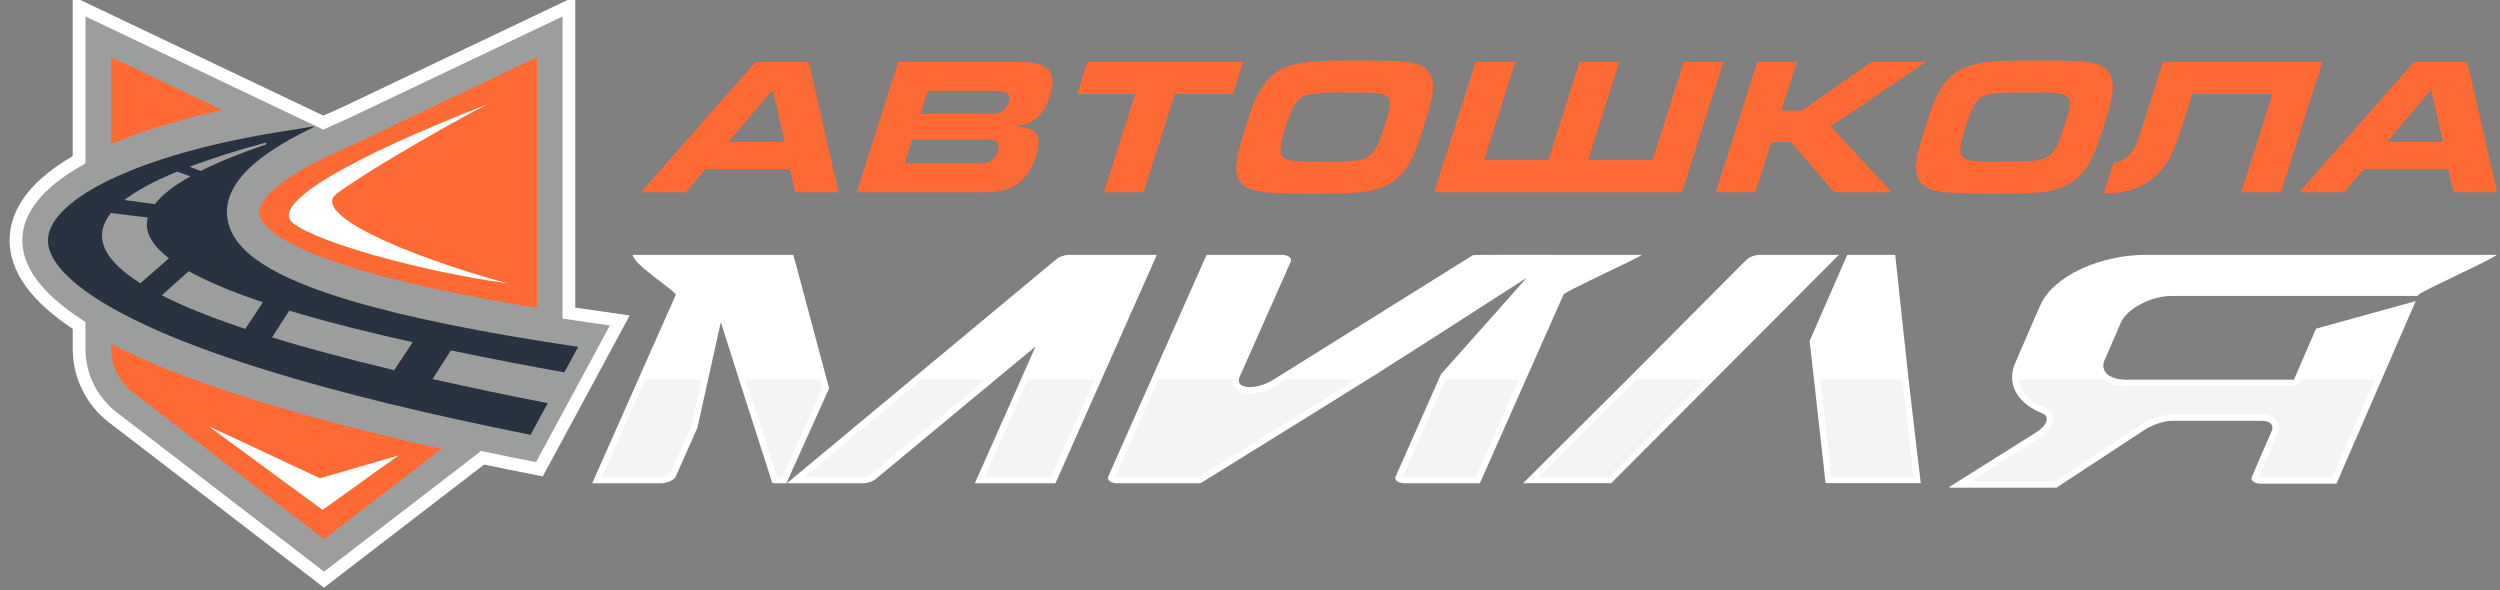 <svg width="199" height="47" viewBox="0 0 199 47" fill="none" xmlns="http://www.w3.org/2000/svg">
<rect x="0" y="0" width="199" height="47" fill="#808080" stroke="none"/>
<g clip-path="url(#clip0_11_983)">
<path fill-rule="evenodd" clip-rule="evenodd" d="M44.206 35.003L48.046 27.902L49.338 25.507L47.316 25.221C46.626 25.121 45.949 25.021 45.287 24.917V0.511L27.516 8.968C27.348 9.043 27.18 9.119 27.012 9.194C26.579 9.383 26.16 9.57 25.741 9.763L25.29 9.548L6.303 0.514V12.719C3.042 14.559 1.353 16.663 1.278 18.983C1.203 21.373 2.892 23.7 6.303 25.908V27.802C6.303 29.906 7.301 31.932 8.969 33.213L25.795 46.141L38.347 36.495L38.415 36.434C39.925 36.753 41.339 37.039 42.939 37.354L44.209 35.007L44.206 35.003Z" fill="#9C9D9D"/>
<path fill-rule="evenodd" clip-rule="evenodd" d="M43.758 34.763L48.547 25.908C47.771 25.797 46.998 25.686 46.221 25.572L44.779 25.354V1.312L27.731 9.423H27.72L26.575 9.935C26.353 10.035 26.145 10.128 25.949 10.217L25.734 10.318C19.427 7.315 13.117 4.315 6.807 1.312V13.009L6.546 13.156C4.975 14.043 3.787 14.988 2.985 15.987C2.215 16.946 1.811 17.952 1.779 18.997C1.743 20.074 2.115 21.152 2.888 22.215C3.69 23.32 4.921 24.412 6.575 25.482L6.807 25.633V27.798C6.807 28.775 7.036 29.731 7.462 30.59C7.888 31.452 8.504 32.218 9.277 32.812L25.795 45.504L38.014 36.116L38.275 35.891L38.519 35.941C39.342 36.112 40.068 36.266 40.741 36.402C41.253 36.506 41.894 36.635 42.67 36.785L43.762 34.767L43.758 34.763ZM48.318 28.46L43.204 37.92L42.839 37.848C42.18 37.719 41.436 37.569 40.541 37.39C39.821 37.243 39.163 37.107 38.54 36.978L25.791 46.775L8.658 33.611C7.759 32.92 7.044 32.032 6.553 31.037C6.059 30.039 5.791 28.929 5.791 27.798V26.177C4.148 25.085 2.903 23.961 2.065 22.809C1.16 21.56 0.723 20.275 0.766 18.965C0.809 17.691 1.285 16.484 2.194 15.353C3.028 14.315 4.227 13.338 5.787 12.426V-0.291L25.738 9.204L26.156 9.015L27.294 8.51L45.788 -0.291V24.48L46.364 24.566L47.384 24.716L50.126 25.107L48.315 28.457L48.318 28.46Z" fill="white"/>
<path fill-rule="evenodd" clip-rule="evenodd" d="M34.428 30.171C37.262 30.808 40.319 31.452 43.597 32.093L42.234 34.612C25.723 31.316 14.295 27.787 8.232 24.108C5.293 22.325 3.769 20.579 3.819 19.058C3.865 17.619 5.394 16.044 8.121 14.619C8.303 14.526 8.493 14.43 8.683 14.337L8.844 14.261C12.108 12.705 16.729 11.395 21.979 10.543L25.04 10.049L25.018 10.095C21.747 11.67 17.595 14.118 18.107 17.429C18.504 20.006 21.65 22.078 28 23.957C32.441 25.271 38.358 26.47 46.02 27.608L44.922 29.641C42.133 29.136 39.03 28.549 35.892 27.894L34.428 30.174V30.171Z" fill="#293241"/>
<path fill-rule="evenodd" clip-rule="evenodd" d="M8.848 27.372C14.485 30.289 23.297 33.088 35.154 35.729L25.791 42.923L10.519 31.187C9.474 30.382 8.848 29.115 8.848 27.798V27.372Z" fill="#FF6933"/>
<path fill-rule="evenodd" clip-rule="evenodd" d="M8.848 11.47V4.548L17.706 8.764C14.335 9.498 11.314 10.421 8.848 11.473V11.47Z" fill="#FF6933"/>
<path fill-rule="evenodd" clip-rule="evenodd" d="M42.735 24.512C36.962 23.564 32.266 22.558 28.726 21.513C21.722 19.444 20.73 17.698 20.63 17.043C20.562 16.613 20.755 15.063 25.741 12.587L28.587 11.28C29.428 10.904 30.305 10.504 31.282 9.999L42.738 4.548V24.512H42.735Z" fill="#FF6933"/>
<path fill-rule="evenodd" clip-rule="evenodd" d="M21.21 11.481L21.167 11.345C18.819 11.985 16.793 12.626 15.086 13.274L15.974 13.607C17.377 12.898 19.123 12.189 21.21 11.481ZM23.021 24.727L21.65 26.857C24.456 27.719 27.702 28.589 31.378 29.466L32.849 27.24C29.793 26.56 26.783 25.822 24.07 25.038C23.712 24.935 23.364 24.831 23.024 24.727H23.021ZM19.524 26.18L20.924 24.061C18.468 23.238 16.5 22.411 15.021 21.585L12.878 23.51C14.005 24.083 15.333 24.663 16.861 25.239C17.688 25.55 18.576 25.865 19.524 26.18ZM8.121 18.854C8.096 18.209 8.332 17.58 8.833 16.953L11.768 17.318C11.704 17.555 11.679 17.794 11.697 18.031C11.761 18.872 12.348 19.713 13.447 20.557L11.178 22.547C9.195 21.298 8.171 20.06 8.121 18.85V18.854ZM9.907 15.922L12.319 16.252C12.885 15.518 13.833 14.781 15.158 14.04L14.105 13.66C12.287 14.405 10.891 15.16 9.903 15.922H9.907Z" fill="#9C9D9D"/>
<path fill-rule="evenodd" clip-rule="evenodd" d="M31.729 36.248L25.473 38.066L16.589 33.918L25.673 40.59L31.729 36.248Z" fill="white"/>
<path fill-rule="evenodd" clip-rule="evenodd" d="M26.786 15.428C28.805 13.882 35.097 10.217 38.766 8.31C27.964 12.522 21.403 16.23 23.322 17.759C25.24 19.287 33.494 21.61 40.369 22.551C31.833 20.196 24.768 16.978 26.786 15.428Z" fill="white"/>
<path fill-rule="evenodd" clip-rule="evenodd" d="M77.599 38.47H84.013L92.084 20.285H85.112C84.736 20.285 84.306 20.439 84.07 20.646C84.06 20.653 69.657 32.629 62.631 38.47H68.694C69.059 38.47 69.485 38.323 69.729 38.116C69.951 37.923 67.853 39.673 82.435 27.572C80.115 32.797 80.205 32.597 77.596 38.47H77.599ZM170.818 20.285H198.739C198.388 20.642 192.83 23.141 192.511 23.459L192.468 23.556H172.876C171.19 23.556 169.286 24.605 168.821 25.675C167.056 29.744 167.661 28.363 167.525 28.656C167.146 29.547 167.876 30.22 169.222 30.22H182.597C183.209 28.806 182.815 29.719 184.354 26.162C186.616 25.535 190.031 24.594 192.289 23.968L185.983 38.499H179.952C179.429 38.499 179.132 38.212 179.236 37.976L180.829 34.3C181.033 33.828 180.7 33.495 180.016 33.495H172.937C172.207 33.492 171.487 33.817 171.179 33.957L170.954 34.057C170.61 34.283 163.992 38.624 163.688 38.821H155.338C155.234 38.821 155.177 38.799 155.148 38.774L162.07 34.422C162.947 33.871 163.209 33.162 162.568 32.901C160.521 32.078 159.697 30.535 160.417 28.875L162.382 24.347C163.452 21.884 167.317 20.285 170.811 20.285H170.818ZM128.251 38.463C129.357 37.353 145.381 21.287 146.38 20.285H140.091C139.701 20.285 139.232 20.46 138.999 20.693C128.255 31.494 130.724 29.025 121.24 38.463H128.248H128.251ZM150.861 20.285C152.07 31.598 151.766 28.882 152.894 38.463C144.83 38.463 145.431 38.47 145.313 38.441L144.049 27.135C145.692 23.37 145.023 24.902 147.042 20.285H150.861ZM88.92 38.47C88.397 38.47 88.104 38.184 88.208 37.948L96.043 20.285H102.041C102.564 20.285 102.857 20.571 102.753 20.807L98.67 30.013C98.265 30.929 99.804 31.104 101.218 30.31C101.318 30.253 100.499 30.761 117.242 20.313C117.421 20.267 119.976 20.288 130.692 20.288C130.46 20.521 124.815 23.084 124.464 23.434C124.128 24.197 118.165 37.636 117.797 38.47H111.798C111.275 38.47 110.982 38.184 111.086 37.948L114.704 29.784C119.128 24.809 117.725 26.387 121.53 22.11C106.98 31.444 113.24 27.5 95.606 38.441C95.445 38.481 95.878 38.47 88.924 38.47H88.92ZM62.599 38.47C61.64 38.47 61.586 38.477 61.472 38.445C58.318 28.62 59.274 31.609 57.377 25.635C57.159 26.623 55.745 33.012 55.512 34.053L53.784 37.948C53.68 38.184 53.132 38.47 52.61 38.47H47.137C47.234 38.248 53.68 23.731 53.798 23.459C53.766 23.155 50.444 21.083 50.358 20.285H63.15L65.999 30.915C64.016 35.317 65.14 32.819 62.596 38.47H62.599Z" fill="white"/>
<path fill-rule="evenodd" clip-rule="evenodd" d="M51.006 15.303H54.586L56.171 13.453H62.861L63.297 15.303H66.751L64.378 4.927H60.148L51.01 15.303H51.006ZM57.993 11.291L61.518 7.154L62.442 11.291H57.993ZM68.193 15.303H77.993C79.192 15.303 79.912 15.196 80.47 14.945C81.4 14.509 82.07 13.685 82.46 12.458C82.768 11.495 82.735 10.854 82.352 10.496C82.059 10.246 81.68 10.124 80.77 10.046C81.558 9.92 81.901 9.813 82.292 9.562C82.857 9.204 83.276 8.567 83.569 7.647C83.956 6.434 83.827 5.718 83.136 5.3C82.675 5.035 82.073 4.927 80.86 4.927H71.497L68.193 15.303ZM73.261 9.065L73.845 7.229H79.07C79.675 7.229 79.829 7.243 80.008 7.307C80.312 7.433 80.412 7.744 80.28 8.163C80.166 8.521 79.922 8.8 79.629 8.94C79.396 9.033 79.171 9.065 78.562 9.065H73.258H73.261ZM72.009 12.998L72.614 11.101H78.183C78.884 11.101 79.002 11.116 79.171 11.18C79.475 11.305 79.561 11.617 79.418 12.068C79.278 12.504 78.992 12.816 78.648 12.923C78.426 12.984 78.297 13.002 77.66 13.002H72.012L72.009 12.998ZM87.871 15.3H91.028L93.516 7.49H98.136L98.953 4.924H86.554L85.738 7.49H90.359L87.871 15.3ZM107.682 4.816C110.667 4.816 111.576 4.849 112.267 4.97C113.774 5.267 114.289 6.091 113.978 7.755C113.906 8.174 113.67 9.015 113.269 10.275C112.471 12.78 111.884 13.789 110.764 14.519C109.973 15.049 109.024 15.296 107.496 15.361C106.927 15.393 105.538 15.407 104.525 15.407C102.052 15.407 100.806 15.361 100.223 15.235C99.135 15.031 98.605 14.598 98.462 13.836C98.301 13.073 98.451 12.311 99.174 10.042C99.729 8.299 99.897 7.866 100.309 7.164C100.957 6.058 101.751 5.468 103.026 5.128C103.978 4.877 104.944 4.816 107.682 4.816ZM107.124 7.35C104.804 7.35 104.142 7.429 103.645 7.723C103.122 8.048 102.832 8.564 102.356 10.056C101.869 11.581 101.816 12.139 102.102 12.469C102.413 12.812 102.907 12.873 105.288 12.873C108.011 12.873 108.598 12.78 109.117 12.283C109.532 11.91 109.779 11.38 110.22 9.995C111.054 7.383 111.014 7.35 107.127 7.35H107.124ZM133.881 15.3L137.185 4.924H134.028L131.541 12.733H126.408L128.896 4.924H125.739L123.251 12.733H118.133L120.621 4.924H117.464L114.16 15.3H133.885H133.881ZM136.573 15.3L139.876 4.924H143.033L141.798 8.796H143.448L148.974 4.924H153.312L145.721 10.056L150.585 15.3H145.997L142.582 11.316H140.997L139.73 15.3H136.573ZM161.799 4.816C159.06 4.816 158.094 4.877 157.142 5.128C155.868 5.471 155.07 6.062 154.426 7.164C154.017 7.866 153.846 8.299 153.291 10.042C152.568 12.311 152.418 13.073 152.579 13.836C152.725 14.598 153.255 15.035 154.343 15.235C154.927 15.361 156.172 15.407 158.645 15.407C159.655 15.407 161.047 15.393 161.616 15.361C163.144 15.3 164.096 15.049 164.884 14.519C166.004 13.789 166.591 12.776 167.389 10.275C167.79 9.015 168.026 8.174 168.098 7.755C168.409 6.091 167.894 5.267 166.387 4.97C165.696 4.845 164.787 4.816 161.802 4.816H161.799ZM161.24 7.35C165.127 7.35 165.166 7.383 164.333 9.995C163.892 11.38 163.645 11.91 163.23 12.283C162.715 12.78 162.124 12.873 159.4 12.873C157.02 12.873 156.526 12.812 156.215 12.469C155.929 12.143 155.986 11.581 156.469 10.056C156.945 8.564 157.232 8.048 157.758 7.723C158.255 7.426 158.917 7.35 161.237 7.35H161.24ZM174.512 7.49L173.653 10.181C172.948 12.39 172.393 13.356 171.369 14.179C170.345 15.003 169.2 15.378 167.736 15.378H167.457L168.241 12.92C168.785 12.92 169.3 12.623 169.694 12.064C169.977 11.66 170.159 11.241 170.456 10.307L172.171 4.924H184.862L181.559 15.3H178.402L180.89 7.49H174.512ZM183.019 15.3H186.598L188.184 13.449H194.873L195.31 15.3H198.764L196.391 4.924H192.16L183.023 15.3H183.019ZM190.006 11.287L193.531 7.15L194.455 11.287H190.006Z" fill="#FF6933"/>
<path fill-rule="evenodd" clip-rule="evenodd" d="M87.127 30.215H81.815L78.376 37.964H83.687L87.127 30.215ZM78.462 30.215L73.902 33.998C72.932 34.732 71.5 35.906 69.492 37.656L69.432 37.706L69.306 37.799C69.246 37.835 69.17 37.867 69.092 37.896C68.959 37.942 68.82 37.967 68.694 37.967H64.031L73.351 30.218H78.455L78.462 30.215ZM65.29 30.215H59.36L59.421 30.412L61.847 37.971H62.13H62.27L65.466 30.877L65.29 30.218V30.215ZM55.845 30.215H51.353L47.914 37.964H52.61C52.789 37.964 52.968 37.917 53.118 37.853C53.24 37.799 53.318 37.756 53.325 37.745L55.033 33.901L55.849 30.218L55.845 30.215Z" fill="#F4F4F4"/>
<path fill-rule="evenodd" clip-rule="evenodd" d="M92.195 30.215H98.1C98.093 30.308 98.1 30.401 98.118 30.49C98.179 30.784 98.365 31.002 98.637 31.145C98.845 31.253 99.106 31.314 99.396 31.324C99.976 31.342 100.738 31.163 101.458 30.762H101.468C101.468 30.762 101.504 30.737 101.518 30.727C101.594 30.68 101.783 30.566 102.338 30.218H107.911C106.59 31.042 104.98 32.04 102.499 33.579L95.416 37.971H94.954C94.536 37.974 93.816 37.974 92.553 37.974C89.84 37.974 92.467 37.974 88.92 37.974C88.859 37.974 88.809 37.967 88.763 37.96L92.195 30.226V30.215ZM115.069 30.215H120.907L117.471 37.967H111.801C111.741 37.967 111.69 37.96 111.644 37.953L115.073 30.218L115.069 30.215Z" fill="#F4F4F4"/>
<path fill-rule="evenodd" clip-rule="evenodd" d="M135.767 30.215H130.245L129.862 30.598C128.287 32.172 126.766 33.686 123.527 36.911L122.474 37.956H128.047L135.771 30.215H135.767ZM151.426 30.215H144.908L145.775 37.96H145.982C146.455 37.96 147.285 37.96 148.76 37.96H152.332L152.049 35.562C151.748 32.999 151.591 31.668 151.426 30.211V30.215Z" fill="#F4F4F4"/>
<path fill-rule="evenodd" clip-rule="evenodd" d="M183.152 30.215H189.032L185.657 37.992H179.955C179.891 37.992 179.837 37.985 179.791 37.978L181.298 34.506C181.369 34.345 181.401 34.191 181.401 34.044C181.401 33.833 181.337 33.644 181.215 33.479C181.108 33.332 180.954 33.214 180.764 33.132C180.56 33.042 180.31 32.992 180.023 32.992H172.944C172.518 32.992 172.106 33.085 171.756 33.196C171.405 33.307 171.14 33.429 170.979 33.501L170.753 33.601C170.728 33.611 170.707 33.626 170.685 33.64L163.545 38.322H156.841L162.35 34.857C162.858 34.538 163.205 34.156 163.352 33.794C163.413 33.644 163.441 33.49 163.438 33.339V33.332C163.434 33.164 163.384 33.003 163.294 32.86C163.18 32.677 163.005 32.534 162.765 32.434L162.622 32.377C161.781 32.012 161.197 31.521 160.904 30.956C160.782 30.723 160.71 30.476 160.685 30.215H167.471C167.607 30.322 167.765 30.419 167.944 30.494C168.295 30.644 168.731 30.727 169.229 30.727H182.604C182.829 30.727 183.023 30.58 183.087 30.376L183.155 30.215H183.152Z" fill="#F4F4F4"/>
</g>
<defs>
<clipPath id="clip0_11_983">
<rect width="199" height="47" fill="white"/>
</clipPath>
</defs>
</svg>
